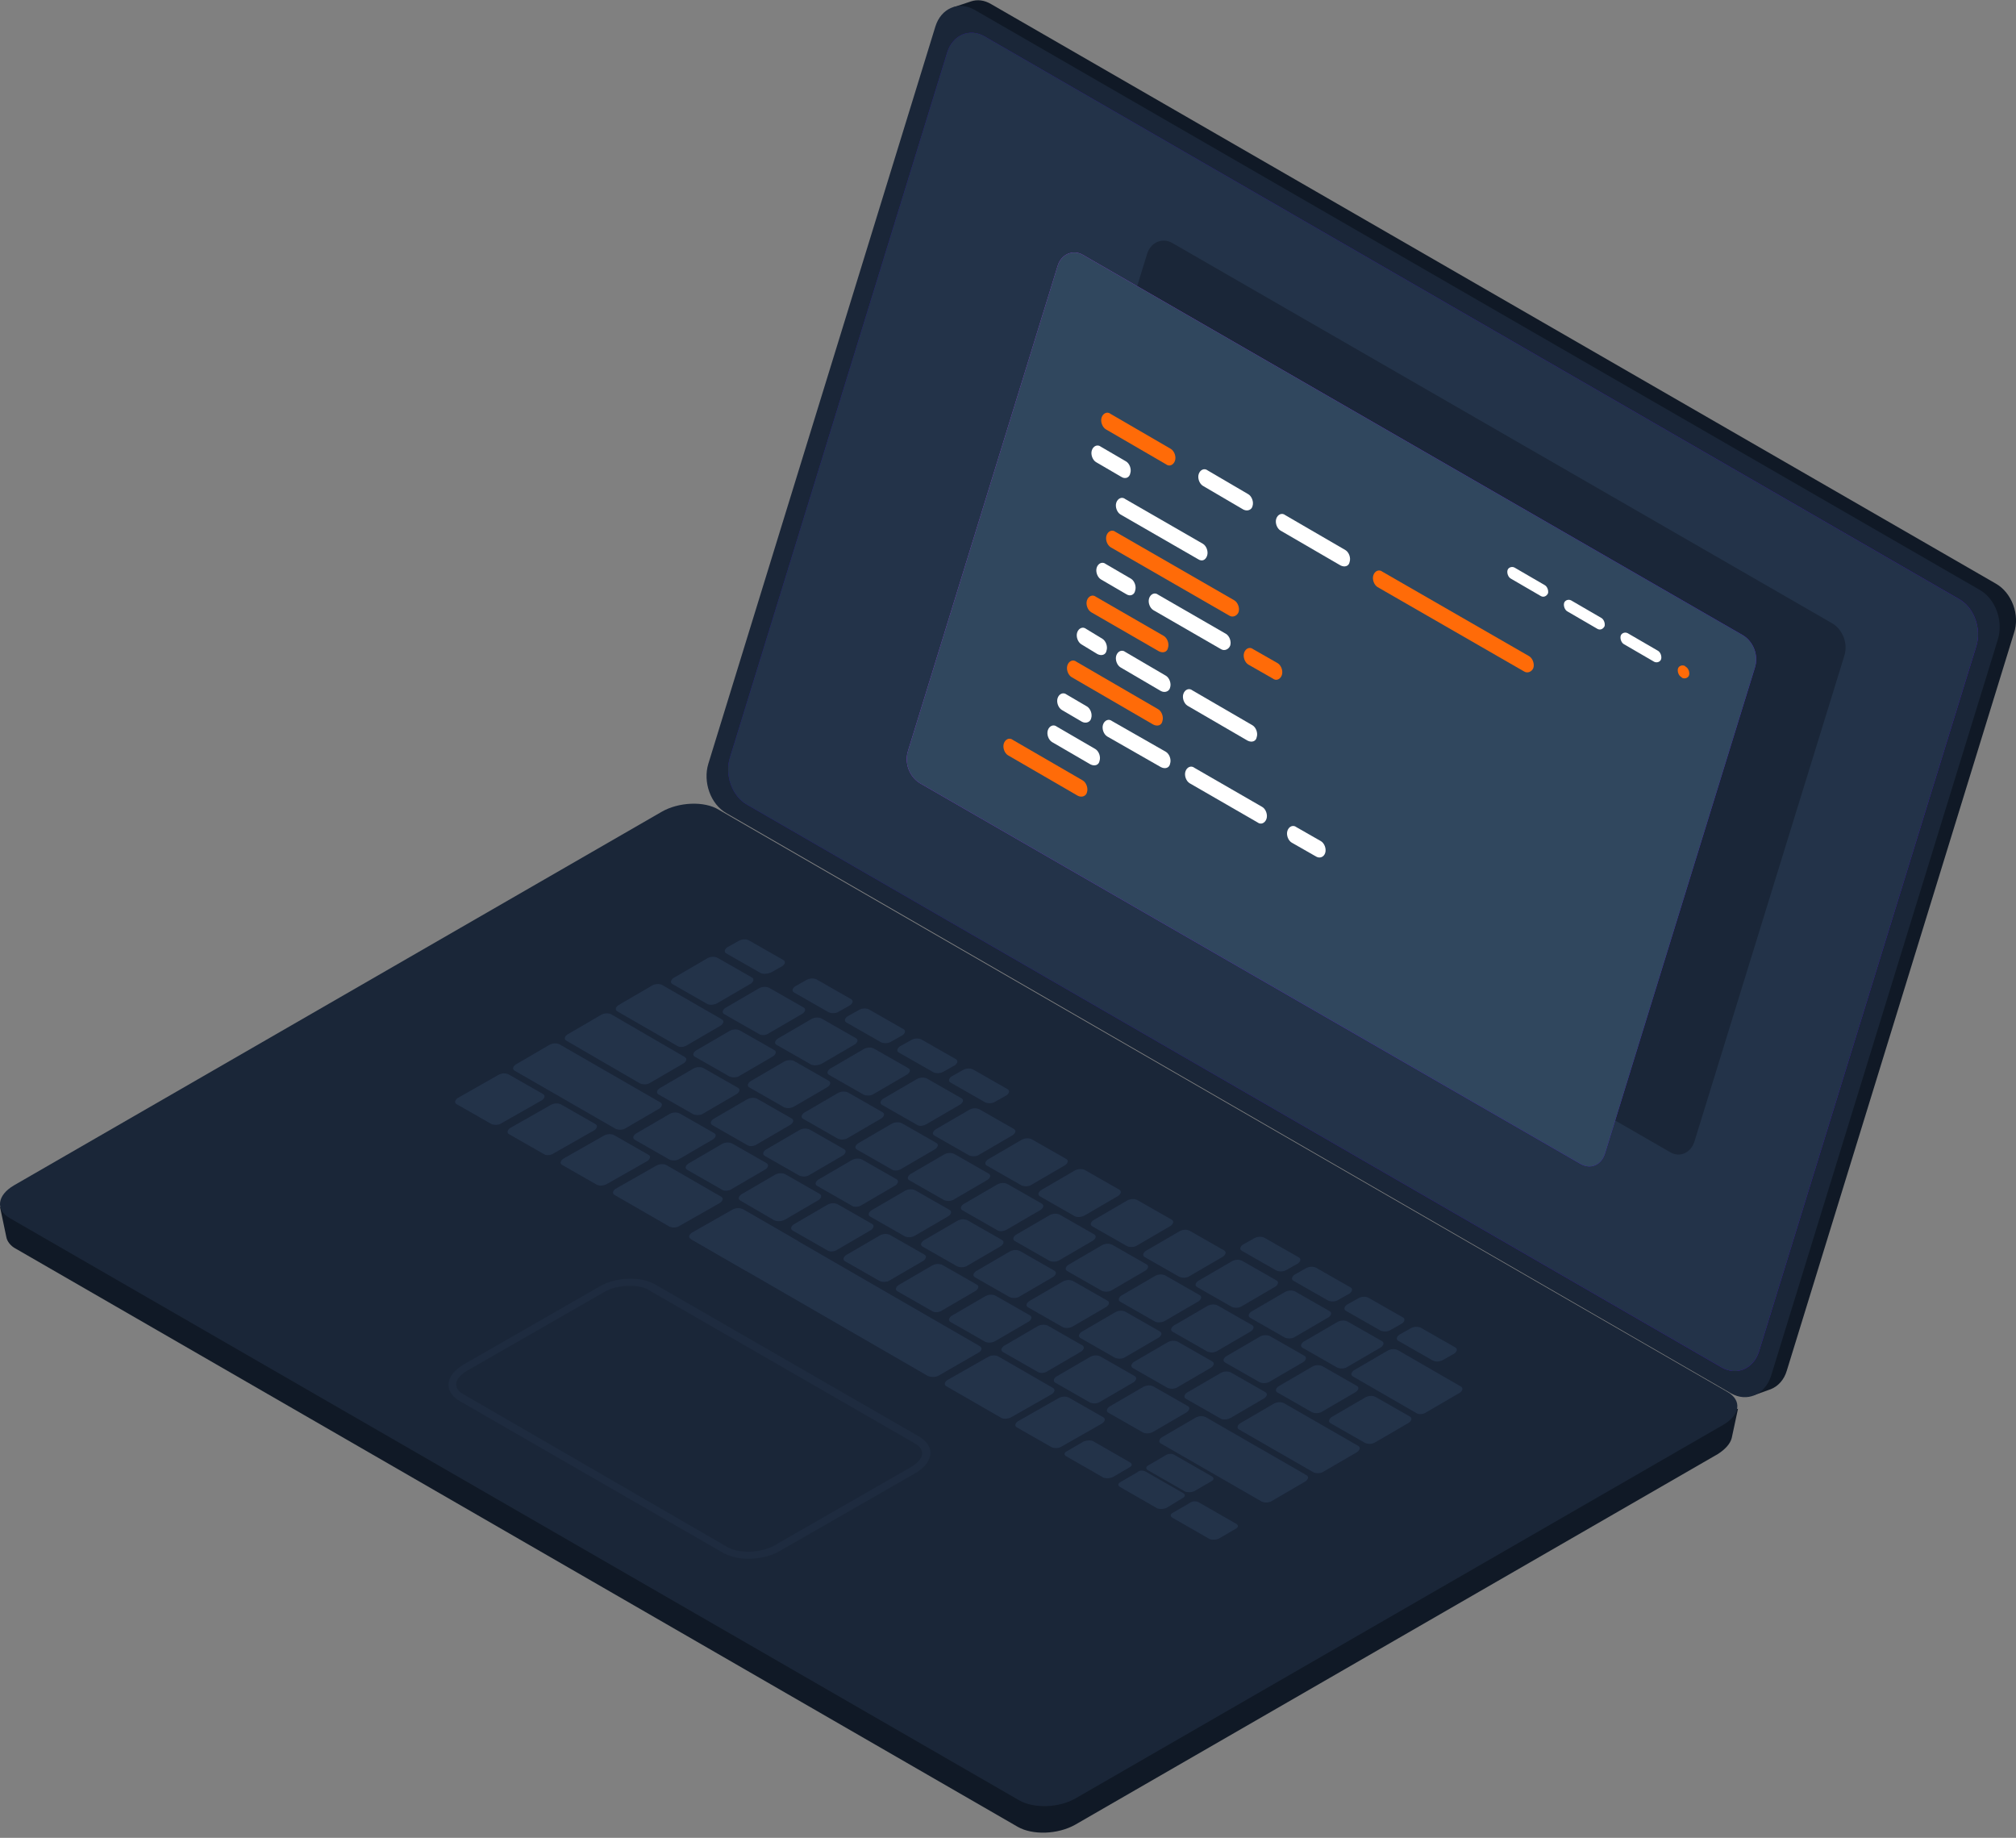 <svg width="373" height="340" viewBox="0 0 373 340" fill="none" xmlns="http://www.w3.org/2000/svg">
<rect x="0" y="0" width="373" height="340" fill="#808080" stroke="none"/>
<path d="M369.257 107.963L183.404 0.775C182.111 -6.65709e-06 180.819 -0.129 179.656 0.258L176.166 1.421L177.329 1.679C176.812 2.195 176.424 2.97 176.166 3.745L134.161 140.12C133.128 143.478 134.678 147.61 137.522 149.289L323.505 256.607C323.893 256.865 324.41 256.994 324.926 257.123L324.41 258.157L327.641 256.994C328.933 256.478 330.096 255.315 330.613 253.507L372.618 117.133C373.781 113.775 372.23 109.642 369.257 107.963Z" fill="#101926"/>
<path d="M316.784 261.773L133.257 155.875C130.543 154.326 125.89 154.455 122.659 156.263L4.012 224.709L0.006 223.288L1.169 228.841C1.298 229.616 1.944 230.52 2.978 231.037L188.315 337.967C191.029 339.517 195.682 339.387 198.913 337.579L317.818 269.005C319.24 268.101 320.145 267.067 320.403 266.034L321.566 260.61L316.784 261.773Z" fill="#101926"/>
<path d="M188.574 333.059L1.815 225.354C-0.899 223.805 -0.511 221.093 2.591 219.285L122.4 150.193C125.502 148.385 130.284 148.127 132.998 149.806L319.628 257.511C322.342 259.061 321.954 261.773 318.852 263.581L199.042 332.672C195.94 334.48 191.288 334.609 188.574 333.059Z" fill="#1A2638"/>
<g opacity="0.4">
<path opacity="0.4" d="M90.865 207.92L84.532 204.304C84.015 204.046 84.144 203.529 84.661 203.142L92.157 198.88C92.803 198.493 93.579 198.493 94.096 198.751L100.429 202.367C100.946 202.625 100.817 203.142 100.3 203.529L92.803 207.791C92.286 208.178 91.382 208.178 90.865 207.92Z" fill="#06033E"/>
<path opacity="0.4" d="M100.558 213.473L94.225 209.857C93.708 209.599 93.837 209.082 94.354 208.695L101.851 204.433C102.497 204.046 103.272 204.046 103.789 204.304L110.122 207.92C110.639 208.178 110.51 208.695 109.993 209.082L102.497 213.344C101.98 213.731 101.075 213.861 100.558 213.473Z" fill="#06033E"/>
<path opacity="0.4" d="M110.381 219.155L104.048 215.539C103.531 215.281 103.66 214.765 104.177 214.377L111.673 210.115C112.319 209.728 113.095 209.728 113.612 209.986L119.945 213.602C120.462 213.861 120.332 214.377 119.815 214.765L112.319 219.026C111.673 219.414 110.898 219.414 110.381 219.155Z" fill="#06033E"/>
<path opacity="0.4" d="M123.822 214.506L117.489 210.89C116.972 210.632 117.102 210.115 117.619 209.728L123.822 206.112C124.468 205.725 125.244 205.725 125.761 205.983L132.094 209.599C132.611 209.857 132.482 210.374 131.965 210.761L125.761 214.377C125.244 214.765 124.339 214.765 123.822 214.506Z" fill="#06033E"/>
<path opacity="0.4" d="M133.515 220.059L127.182 216.443C126.665 216.185 126.795 215.669 127.312 215.281L133.515 211.665C134.162 211.278 134.937 211.278 135.454 211.536L141.787 215.152C142.304 215.41 142.175 215.927 141.658 216.314L135.454 219.93C134.937 220.318 134.032 220.447 133.515 220.059Z" fill="#06033E"/>
<path opacity="0.4" d="M143.209 225.742L137.005 222.126C136.488 221.867 136.617 221.351 137.134 220.963L143.338 217.347C143.984 216.96 144.76 216.96 145.277 217.218L151.61 220.834C152.127 221.093 151.997 221.609 151.48 221.997L145.277 225.613C144.63 226 143.726 226 143.209 225.742Z" fill="#06033E"/>
<path opacity="0.4" d="M153.031 231.295L146.698 227.679C146.181 227.421 146.311 226.904 146.827 226.517L153.031 222.901C153.677 222.513 154.453 222.513 154.97 222.771L161.303 226.387C161.82 226.646 161.691 227.162 161.174 227.55L154.97 231.166C154.453 231.553 153.548 231.682 153.031 231.295Z" fill="#06033E"/>
<path opacity="0.4" d="M162.725 236.977L156.392 233.361C155.875 233.103 156.004 232.586 156.521 232.199L162.725 228.583C163.371 228.195 164.146 228.195 164.663 228.454L170.996 232.07C171.513 232.328 171.384 232.845 170.867 233.232L164.663 236.848C164.146 237.235 163.242 237.235 162.725 236.977Z" fill="#06033E"/>
<path opacity="0.4" d="M172.418 242.53L166.085 238.914C165.568 238.656 165.697 238.139 166.214 237.752L172.418 234.136C173.064 233.749 173.84 233.749 174.357 234.007L180.69 237.623C181.207 237.881 181.077 238.398 180.56 238.785L174.357 242.401C173.84 242.789 172.935 242.918 172.418 242.53Z" fill="#06033E"/>
<path opacity="0.4" d="M182.241 248.213L175.908 244.597C175.391 244.338 175.52 243.822 176.037 243.434L182.241 239.818C182.887 239.431 183.662 239.431 184.179 239.689L190.512 243.305C191.029 243.563 190.9 244.08 190.383 244.467L184.179 248.083C183.533 248.471 182.758 248.471 182.241 248.213Z" fill="#06033E"/>
<path opacity="0.4" d="M191.934 253.766L185.601 250.15C185.084 249.891 185.213 249.375 185.73 248.987L191.934 245.371C192.58 244.984 193.356 244.984 193.873 245.242L200.206 248.858C200.723 249.117 200.593 249.633 200.076 250.021L193.873 253.637C193.356 254.024 192.451 254.153 191.934 253.766Z" fill="#06033E"/>
<path opacity="0.4" d="M201.627 259.448L195.294 255.832C194.777 255.574 194.907 255.057 195.424 254.67L201.627 251.054C202.274 250.666 203.049 250.666 203.566 250.925L209.899 254.541C210.416 254.799 210.287 255.315 209.77 255.703L203.566 259.319C203.049 259.706 202.144 259.706 201.627 259.448Z" fill="#06033E"/>
<path opacity="0.4" d="M211.45 265.001L205.117 261.385C204.6 261.127 204.729 260.61 205.246 260.223L211.45 256.607C212.096 256.219 212.872 256.219 213.389 256.478L219.722 260.094C220.239 260.352 220.109 260.869 219.592 261.256L213.389 264.872C212.742 265.259 211.967 265.259 211.45 265.001Z" fill="#06033E"/>
<path opacity="0.4" d="M138.168 211.794L131.835 208.178C131.318 207.92 131.447 207.403 131.964 207.016L138.168 203.4C138.814 203.013 139.59 203.013 140.107 203.271L146.44 206.887C146.957 207.145 146.828 207.662 146.311 208.049L140.107 211.665C139.59 212.053 138.685 212.182 138.168 211.794Z" fill="#06033E"/>
<path opacity="0.4" d="M128.216 206.112L121.883 202.496C121.366 202.238 121.496 201.721 122.013 201.334L128.216 197.718C128.863 197.33 129.638 197.33 130.155 197.589L136.488 201.205C137.005 201.463 136.876 201.979 136.359 202.367L130.155 205.983C129.638 206.37 128.733 206.37 128.216 206.112Z" fill="#06033E"/>
<path opacity="0.4" d="M118.394 200.43L104.823 192.552C104.306 192.294 104.436 191.777 104.952 191.39L111.156 187.774C111.802 187.386 112.578 187.386 113.095 187.645L126.666 195.522C127.183 195.781 127.053 196.297 126.536 196.685L120.333 200.301C119.816 200.688 118.911 200.688 118.394 200.43Z" fill="#06033E"/>
<path opacity="0.4" d="M125.244 193.456L114.258 187.128C113.741 186.87 113.87 186.353 114.387 185.966L120.591 182.35C121.237 181.962 122.012 181.962 122.529 182.221L133.515 188.549C134.032 188.807 133.903 189.323 133.386 189.711L127.182 193.327C126.665 193.714 125.761 193.843 125.244 193.456Z" fill="#06033E"/>
<path opacity="0.4" d="M147.862 217.477L141.529 213.861C141.012 213.602 141.141 213.086 141.658 212.698L147.862 209.082C148.508 208.695 149.283 208.695 149.8 208.953L156.133 212.569C156.65 212.827 156.521 213.344 156.004 213.731L149.8 217.347C149.283 217.735 148.379 217.735 147.862 217.477Z" fill="#06033E"/>
<path opacity="0.4" d="M157.555 223.03L151.222 219.414C150.705 219.155 150.834 218.639 151.351 218.251L157.555 214.635C158.201 214.248 158.977 214.248 159.494 214.506L165.827 218.122C166.344 218.381 166.214 218.897 165.697 219.285L159.494 222.901C158.977 223.288 158.072 223.417 157.555 223.03Z" fill="#06033E"/>
<path opacity="0.4" d="M167.377 228.712L161.044 225.096C160.527 224.838 160.657 224.321 161.174 223.934L167.377 220.318C168.024 219.93 168.799 219.93 169.316 220.189L175.649 223.805C176.166 224.063 176.037 224.579 175.52 224.967L169.316 228.583C168.67 228.97 167.894 228.97 167.377 228.712Z" fill="#06033E"/>
<path opacity="0.4" d="M177.071 234.265L170.738 230.649C170.221 230.391 170.35 229.874 170.867 229.487L177.071 225.871C177.717 225.483 178.492 225.483 179.009 225.742L185.342 229.358C185.859 229.616 185.73 230.133 185.213 230.52L179.009 234.136C178.492 234.523 177.588 234.523 177.071 234.265Z" fill="#06033E"/>
<path opacity="0.4" d="M186.764 239.947L180.431 236.331C179.914 236.073 180.043 235.557 180.56 235.169L186.764 231.553C187.41 231.166 188.186 231.166 188.703 231.424L195.036 235.04C195.553 235.298 195.424 235.815 194.907 236.202L188.703 239.818C188.186 240.206 187.281 240.206 186.764 239.947Z" fill="#06033E"/>
<path opacity="0.4" d="M196.587 245.501L190.254 241.885C189.737 241.626 189.866 241.11 190.383 240.722L196.587 237.106C197.233 236.719 198.009 236.719 198.526 236.977L204.859 240.593C205.376 240.851 205.246 241.368 204.729 241.755L198.526 245.371C197.879 245.759 197.104 245.759 196.587 245.501Z" fill="#06033E"/>
<path opacity="0.4" d="M206.28 251.183L199.947 247.567C199.43 247.309 199.56 246.792 200.077 246.405L206.28 242.789C206.926 242.401 207.702 242.401 208.219 242.659L214.552 246.275C215.069 246.534 214.94 247.05 214.423 247.438L208.219 251.054C207.702 251.441 206.797 251.441 206.28 251.183Z" fill="#06033E"/>
<path opacity="0.4" d="M215.974 256.736L209.641 253.12C209.124 252.862 209.253 252.345 209.77 251.958L215.974 248.342C216.62 247.954 217.395 247.954 217.912 248.213L224.245 251.829C224.762 252.087 224.633 252.603 224.116 252.991L217.912 256.607C217.395 256.994 216.491 256.994 215.974 256.736Z" fill="#06033E"/>
<path opacity="0.4" d="M225.796 262.418L219.463 258.802C218.946 258.544 219.075 258.027 219.592 257.64L225.796 254.024C226.442 253.637 227.218 253.637 227.735 253.895L234.068 257.511C234.585 257.769 234.456 258.286 233.939 258.673L227.735 262.289C227.089 262.677 226.184 262.677 225.796 262.418Z" fill="#06033E"/>
<path opacity="0.4" d="M242.986 272.362L229.286 264.485C228.769 264.226 228.898 263.71 229.415 263.322L235.619 259.706C236.265 259.319 237.04 259.319 237.557 259.577L251.257 267.455C251.774 267.713 251.645 268.23 251.128 268.617L244.924 272.233C244.407 272.621 243.503 272.621 242.986 272.362Z" fill="#06033E"/>
<path opacity="0.4" d="M261.985 261.385L250.353 254.67C249.836 254.411 249.965 253.895 250.482 253.507L256.686 249.891C257.332 249.504 258.107 249.504 258.624 249.762L270.256 256.478C270.773 256.736 270.644 257.253 270.127 257.64L263.923 261.256C263.406 261.643 262.502 261.773 261.985 261.385Z" fill="#06033E"/>
<path opacity="0.4" d="M164.922 216.314L158.589 212.698C158.072 212.44 158.201 211.923 158.718 211.536L164.922 207.92C165.568 207.533 166.344 207.533 166.861 207.791L173.194 211.407C173.71 211.665 173.581 212.182 173.064 212.569L166.861 216.185C166.344 216.573 165.439 216.702 164.922 216.314Z" fill="#06033E"/>
<path opacity="0.4" d="M154.97 210.632L148.637 207.016C148.12 206.758 148.249 206.241 148.766 205.854L154.97 202.238C155.616 201.85 156.392 201.85 156.909 202.109L163.242 205.725C163.759 205.983 163.63 206.499 163.113 206.887L156.909 210.503C156.392 210.89 155.487 210.89 154.97 210.632Z" fill="#06033E"/>
<path opacity="0.4" d="M145.018 204.821L138.685 201.205C138.168 200.946 138.297 200.43 138.814 200.042L145.018 196.426C145.664 196.039 146.44 196.039 146.957 196.297L153.29 199.913C153.807 200.171 153.677 200.688 153.16 201.075L146.957 204.691C146.311 205.079 145.535 205.079 145.018 204.821Z" fill="#06033E"/>
<path opacity="0.4" d="M134.937 199.138L128.604 195.522C128.087 195.264 128.216 194.747 128.733 194.36L134.937 190.744C135.583 190.357 136.359 190.357 136.876 190.615L143.209 194.231C143.726 194.489 143.596 195.006 143.079 195.393L136.876 199.009C136.359 199.397 135.454 199.397 134.937 199.138Z" fill="#06033E"/>
<path opacity="0.4" d="M174.615 221.997L168.282 218.381C167.765 218.122 167.895 217.606 168.411 217.218L174.615 213.602C175.261 213.215 176.037 213.215 176.554 213.473L182.887 217.089C183.404 217.347 183.275 217.864 182.758 218.251L176.554 221.867C176.037 222.255 175.132 222.255 174.615 221.997Z" fill="#06033E"/>
<path opacity="0.4" d="M184.438 227.55L178.105 223.934C177.588 223.675 177.717 223.159 178.234 222.771L184.438 219.155C185.084 218.768 185.86 218.768 186.377 219.026L192.71 222.642C193.227 222.901 193.097 223.417 192.58 223.805L186.377 227.421C185.73 227.808 184.955 227.937 184.438 227.55Z" fill="#06033E"/>
<path opacity="0.4" d="M194.131 233.232L187.798 229.616C187.281 229.358 187.411 228.841 187.928 228.454L194.131 224.838C194.778 224.45 195.553 224.45 196.07 224.709L202.403 228.325C202.92 228.583 202.791 229.099 202.274 229.487L196.07 233.103C195.553 233.49 194.648 233.49 194.131 233.232Z" fill="#06033E"/>
<path opacity="0.4" d="M203.825 238.785L197.492 235.169C196.975 234.911 197.104 234.394 197.621 234.007L203.825 230.391C204.471 230.003 205.246 230.003 205.763 230.262L212.096 233.878C212.613 234.136 212.484 234.653 211.967 235.04L205.763 238.656C205.246 239.043 204.342 239.043 203.825 238.785Z" fill="#06033E"/>
<path opacity="0.4" d="M213.647 244.467L207.314 240.851C206.797 240.593 206.926 240.077 207.443 239.689L213.647 236.073C214.293 235.686 215.069 235.686 215.586 235.944L221.919 239.56C222.436 239.818 222.306 240.335 221.789 240.722L215.586 244.338C214.939 244.726 214.035 244.726 213.647 244.467Z" fill="#06033E"/>
<path opacity="0.4" d="M223.34 250.021L217.007 246.405C216.49 246.146 216.62 245.63 217.137 245.242L223.34 241.626C223.987 241.239 224.762 241.239 225.279 241.497L231.612 245.113C232.129 245.371 232 245.888 231.483 246.275L225.279 249.891C224.762 250.279 223.857 250.279 223.34 250.021Z" fill="#06033E"/>
<path opacity="0.4" d="M233.034 255.703L226.701 252.087C226.184 251.829 226.313 251.312 226.83 250.925L233.034 247.309C233.68 246.921 234.455 246.921 234.972 247.179L241.305 250.795C241.822 251.054 241.693 251.57 241.176 251.958L234.972 255.574C234.455 255.961 233.551 255.961 233.034 255.703Z" fill="#06033E"/>
<path opacity="0.4" d="M242.727 261.256L236.394 257.64C235.877 257.382 236.006 256.865 236.523 256.478L242.727 252.862C243.373 252.474 244.149 252.474 244.666 252.733L250.999 256.349C251.516 256.607 251.386 257.123 250.869 257.511L244.666 261.127C244.149 261.514 243.244 261.514 242.727 261.256Z" fill="#06033E"/>
<path opacity="0.4" d="M252.55 266.938L246.217 263.322C245.7 263.064 245.829 262.547 246.346 262.16L252.55 258.544C253.196 258.157 253.971 258.157 254.488 258.415L260.821 262.031C261.338 262.289 261.209 262.806 260.692 263.193L254.488 266.809C253.842 267.197 253.067 267.197 252.55 266.938Z" fill="#06033E"/>
<path opacity="0.4" d="M159.752 202.496L153.419 198.88C152.902 198.622 153.031 198.105 153.548 197.718L159.752 194.102C160.398 193.714 161.174 193.714 161.691 193.973L168.024 197.589C168.541 197.847 168.411 198.363 167.894 198.751L161.691 202.367C161.174 202.754 160.269 202.754 159.752 202.496Z" fill="#06033E"/>
<path opacity="0.4" d="M150.059 196.943L143.726 193.327C143.209 193.069 143.338 192.552 143.855 192.165L150.059 188.549C150.705 188.161 151.48 188.161 151.997 188.419L158.33 192.035C158.847 192.294 158.718 192.81 158.201 193.198L151.997 196.814C151.48 197.072 150.576 197.201 150.059 196.943Z" fill="#06033E"/>
<path opacity="0.4" d="M140.365 191.261L134.032 187.645C133.515 187.386 133.645 186.87 134.161 186.482L140.365 182.866C141.011 182.479 141.787 182.479 142.304 182.737L148.637 186.353C149.154 186.611 149.025 187.128 148.508 187.515L142.304 191.131C141.787 191.519 140.882 191.648 140.365 191.261Z" fill="#06033E"/>
<path opacity="0.4" d="M130.801 185.707L124.468 182.091C123.951 181.833 124.081 181.317 124.598 180.929L130.801 177.313C131.447 176.926 132.223 176.926 132.74 177.184L139.073 180.8C139.59 181.058 139.461 181.575 138.944 181.962L132.74 185.578C132.094 185.966 131.189 185.966 130.801 185.707Z" fill="#06033E"/>
<path opacity="0.4" d="M140.753 180.025L134.42 176.409C133.903 176.151 134.032 175.634 134.549 175.247L136.617 174.085C137.264 173.697 138.039 173.697 138.556 173.955L144.889 177.571C145.406 177.83 145.277 178.346 144.76 178.734L142.692 179.896C142.046 180.154 141.27 180.283 140.753 180.025Z" fill="#06033E"/>
<path opacity="0.4" d="M153.29 187.257L146.957 183.641C146.44 183.383 146.569 182.866 147.086 182.479L149.154 181.317C149.8 180.929 150.576 180.929 151.093 181.187L157.426 184.803C157.943 185.062 157.814 185.578 157.297 185.966L155.229 187.128C154.712 187.515 153.807 187.515 153.29 187.257Z" fill="#06033E"/>
<path opacity="0.4" d="M162.983 192.81L156.65 189.194C156.133 188.936 156.263 188.419 156.78 188.032L158.848 186.87C159.494 186.482 160.269 186.482 160.786 186.741L167.119 190.357C167.636 190.615 167.507 191.131 166.99 191.519L164.922 192.681C164.405 193.069 163.5 193.069 162.983 192.81Z" fill="#06033E"/>
<path opacity="0.4" d="M172.677 198.363L166.344 194.747C165.827 194.489 165.956 193.973 166.473 193.585L168.541 192.423C169.187 192.035 169.962 192.035 170.479 192.294L176.812 195.91C177.329 196.168 177.2 196.685 176.683 197.072L174.615 198.234C173.969 198.622 173.193 198.622 172.677 198.363Z" fill="#06033E"/>
<path opacity="0.4" d="M182.241 203.917L175.908 200.301C175.391 200.042 175.52 199.526 176.037 199.138L178.105 197.976C178.751 197.589 179.527 197.589 180.044 197.847L186.377 201.463C186.894 201.721 186.764 202.238 186.247 202.625L184.179 203.787C183.662 204.175 182.758 204.175 182.241 203.917Z" fill="#06033E"/>
<path opacity="0.4" d="M236.136 235.04L229.803 231.424C229.286 231.166 229.415 230.649 229.932 230.262L232 229.099C232.646 228.712 233.422 228.712 233.939 228.97L240.272 232.586C240.789 232.845 240.659 233.361 240.142 233.749L238.074 234.911C237.557 235.298 236.653 235.298 236.136 235.04Z" fill="#06033E"/>
<path opacity="0.4" d="M245.7 240.593L239.367 236.977C238.85 236.719 238.979 236.202 239.496 235.815L241.564 234.653C242.21 234.265 242.986 234.265 243.503 234.523L249.836 238.139C250.353 238.398 250.223 238.914 249.706 239.302L247.638 240.464C247.121 240.851 246.217 240.851 245.7 240.593Z" fill="#06033E"/>
<path opacity="0.4" d="M255.393 246.146L249.06 242.53C248.543 242.272 248.672 241.755 249.189 241.368L251.257 240.206C251.903 239.818 252.679 239.818 253.196 240.077L259.529 243.693C260.046 243.951 259.917 244.467 259.4 244.855L257.332 246.017C256.815 246.405 255.91 246.405 255.393 246.146Z" fill="#06033E"/>
<path opacity="0.4" d="M265.086 251.699L258.753 248.083C258.236 247.825 258.366 247.309 258.883 246.921L260.951 245.759C261.597 245.371 262.372 245.371 262.889 245.63L269.222 249.246C269.739 249.504 269.61 250.021 269.093 250.408L267.025 251.57C266.379 251.958 265.603 251.958 265.086 251.699Z" fill="#06033E"/>
<path opacity="0.4" d="M169.575 208.049L163.242 204.433C162.725 204.175 162.854 203.658 163.371 203.271L169.575 199.655C170.221 199.267 170.996 199.267 171.513 199.526L177.846 203.142C178.363 203.4 178.234 203.917 177.717 204.304L171.513 207.92C170.867 208.307 170.092 208.437 169.575 208.049Z" fill="#06033E"/>
<path opacity="0.4" d="M179.268 213.731L172.935 210.115C172.418 209.857 172.547 209.341 173.064 208.953L179.268 205.337C179.914 204.95 180.69 204.95 181.207 205.208L187.54 208.824C188.057 209.082 187.927 209.599 187.41 209.986L181.207 213.602C180.69 213.99 179.785 213.99 179.268 213.731Z" fill="#06033E"/>
<path opacity="0.4" d="M188.961 219.285L182.628 215.669C182.111 215.41 182.241 214.894 182.758 214.506L188.961 210.89C189.608 210.503 190.383 210.503 190.9 210.761L197.233 214.377C197.75 214.635 197.621 215.152 197.104 215.539L190.9 219.155C190.383 219.543 189.478 219.543 188.961 219.285Z" fill="#06033E"/>
<path opacity="0.4" d="M198.784 224.967L192.451 221.351C191.934 221.093 192.063 220.576 192.58 220.189L198.784 216.573C199.43 216.185 200.206 216.185 200.723 216.443L207.056 220.059C207.573 220.318 207.443 220.834 206.926 221.222L200.723 224.838C200.076 225.225 199.172 225.225 198.784 224.967Z" fill="#06033E"/>
<path opacity="0.4" d="M208.477 230.52L202.144 226.904C201.627 226.646 201.757 226.129 202.274 225.742L208.477 222.126C209.124 221.738 209.899 221.738 210.416 221.997L216.749 225.613C217.266 225.871 217.137 226.387 216.62 226.775L210.416 230.391C209.899 230.778 208.994 230.778 208.477 230.52Z" fill="#06033E"/>
<path opacity="0.4" d="M218.171 236.202L211.838 232.586C211.321 232.328 211.45 231.811 211.967 231.424L218.171 227.808C218.817 227.421 219.592 227.421 220.109 227.679L226.442 231.295C226.959 231.553 226.83 232.07 226.313 232.457L220.109 236.073C219.592 236.461 218.688 236.461 218.171 236.202Z" fill="#06033E"/>
<path opacity="0.4" d="M227.864 241.755L221.531 238.139C221.014 237.881 221.143 237.365 221.66 236.977L227.864 233.361C228.51 232.974 229.286 232.974 229.803 233.232L236.136 236.848C236.653 237.106 236.523 237.623 236.006 238.01L229.803 241.626C229.286 242.014 228.381 242.014 227.864 241.755Z" fill="#06033E"/>
<path opacity="0.4" d="M237.687 247.438L231.354 243.822C230.837 243.563 230.966 243.047 231.483 242.659L237.687 239.043C238.333 238.656 239.108 238.656 239.625 238.914L245.958 242.53C246.475 242.789 246.346 243.305 245.829 243.693L239.625 247.309C239.108 247.696 238.203 247.696 237.687 247.438Z" fill="#06033E"/>
<path opacity="0.4" d="M247.38 252.991L241.047 249.375C240.53 249.117 240.659 248.6 241.176 248.213L247.38 244.597C248.026 244.209 248.802 244.209 249.319 244.467L255.652 248.083C256.169 248.342 256.039 248.858 255.522 249.246L249.319 252.862C248.802 253.249 247.897 253.249 247.38 252.991Z" fill="#06033E"/>
<path opacity="0.4" d="M113.87 208.824L95.259 198.105C94.742 197.847 94.871 197.33 95.388 196.943L101.592 193.327C102.238 192.939 103.014 192.939 103.531 193.198L122.142 203.917C122.659 204.175 122.53 204.691 122.013 205.079L115.809 208.695C115.292 209.082 114.387 209.082 113.87 208.824Z" fill="#06033E"/>
<path opacity="0.4" d="M233.422 277.786L214.81 267.067C214.293 266.809 214.423 266.293 214.94 265.905L221.143 262.289C221.79 261.902 222.565 261.902 223.082 262.16L241.693 272.879C242.21 273.137 242.081 273.654 241.564 274.041L235.36 277.657C234.843 278.045 233.939 278.045 233.422 277.786Z" fill="#06033E"/>
<path opacity="0.4" d="M194.519 267.713L188.186 264.097C187.669 263.839 187.798 263.322 188.315 262.935L195.811 258.673C196.458 258.286 197.233 258.286 197.75 258.544L204.083 262.16C204.6 262.418 204.471 262.935 203.954 263.322L196.458 267.584C195.941 267.971 195.036 267.971 194.519 267.713Z" fill="#06033E"/>
<path opacity="0.4" d="M123.822 226.904L113.741 221.093C113.224 220.834 113.353 220.318 113.87 219.93L121.366 215.669C122.013 215.281 122.788 215.281 123.305 215.539L133.386 221.351C133.903 221.609 133.774 222.126 133.257 222.513L125.761 226.775C125.244 227.162 124.339 227.162 123.822 226.904Z" fill="#06033E"/>
<path opacity="0.4" d="M185.213 262.289L175.132 256.478C174.615 256.219 174.745 255.703 175.262 255.315L182.758 251.054C183.404 250.666 184.179 250.666 184.696 250.925L194.778 256.736C195.294 256.994 195.165 257.511 194.648 257.898L187.152 262.16C186.506 262.547 185.601 262.547 185.213 262.289Z" fill="#06033E"/>
<path opacity="0.4" d="M137.91 235.04L127.829 229.229C127.312 228.97 127.441 228.454 127.958 228.066L135.454 223.805C136.1 223.417 136.876 223.417 137.393 223.675L147.474 229.487C147.991 229.745 147.862 230.262 147.345 230.649L139.848 234.911C139.331 235.298 138.427 235.298 137.91 235.04Z" fill="#06033E"/>
<path opacity="0.4" d="M137.393 223.675L181.207 248.987C181.724 249.246 181.724 249.762 181.207 250.15L173.581 254.541C173.064 254.799 172.16 254.799 171.643 254.541L127.829 229.229L137.393 223.675Z" fill="#06033E"/>
<path opacity="0.4" d="M221.789 277.915L228.769 281.919C229.156 282.177 229.156 282.565 228.639 282.823L225.538 284.631C225.021 284.889 224.374 284.889 223.857 284.76L216.878 280.757C216.49 280.498 216.49 280.111 217.007 279.853L220.109 278.045C220.626 277.657 221.273 277.657 221.789 277.915Z" fill="#06033E"/>
<path opacity="0.4" d="M211.967 272.233L218.946 276.237C219.334 276.495 219.334 276.882 218.817 277.141L215.844 278.949C215.327 279.207 214.681 279.207 214.164 279.078L207.185 275.074C206.797 274.816 206.797 274.429 207.314 274.17L210.416 272.362C210.804 271.975 211.45 271.975 211.967 272.233Z" fill="#06033E"/>
<path opacity="0.4" d="M202.144 266.551L209.123 270.554C209.511 270.813 209.511 271.2 208.994 271.458L205.892 273.266C205.375 273.525 204.729 273.525 204.212 273.395L197.233 269.392C196.845 269.134 196.845 268.746 197.362 268.488L200.464 266.68C201.11 266.422 201.756 266.422 202.144 266.551Z" fill="#06033E"/>
<path opacity="0.4" d="M217.266 269.134L224.245 273.137C224.633 273.395 224.633 273.783 224.116 274.041L221.014 275.849C220.497 276.107 219.851 276.107 219.334 275.978L212.355 271.975C211.967 271.717 211.967 271.329 212.484 271.071L215.586 269.263C216.103 268.875 216.878 268.875 217.266 269.134Z" fill="#06033E"/>
</g>
<path d="M90.865 207.92L84.532 204.304C84.015 204.046 84.144 203.529 84.661 203.142L92.157 198.88C92.803 198.493 93.579 198.493 94.096 198.751L100.429 202.367C100.946 202.625 100.817 203.142 100.3 203.529L92.803 207.791C92.286 208.178 91.382 208.178 90.865 207.92Z" fill="#233349"/>
<path d="M100.558 213.473L94.225 209.857C93.708 209.599 93.837 209.082 94.354 208.695L101.851 204.433C102.497 204.046 103.272 204.046 103.789 204.304L110.122 207.92C110.639 208.178 110.51 208.695 109.993 209.082L102.497 213.344C101.98 213.731 101.075 213.861 100.558 213.473Z" fill="#233349"/>
<path d="M110.381 219.155L104.048 215.539C103.531 215.281 103.66 214.765 104.177 214.377L111.673 210.115C112.319 209.728 113.095 209.728 113.612 209.986L119.945 213.602C120.462 213.861 120.332 214.377 119.815 214.765L112.319 219.026C111.673 219.414 110.898 219.414 110.381 219.155Z" fill="#233349"/>
<path d="M123.822 214.506L117.489 210.89C116.972 210.632 117.102 210.115 117.619 209.728L123.822 206.112C124.468 205.725 125.244 205.725 125.761 205.983L132.094 209.599C132.611 209.857 132.482 210.374 131.965 210.761L125.761 214.377C125.244 214.765 124.339 214.765 123.822 214.506Z" fill="#233349"/>
<path d="M133.515 220.059L127.182 216.443C126.665 216.185 126.795 215.669 127.312 215.281L133.515 211.665C134.162 211.278 134.937 211.278 135.454 211.536L141.787 215.152C142.304 215.41 142.175 215.927 141.658 216.314L135.454 219.93C134.937 220.318 134.032 220.447 133.515 220.059Z" fill="#233349"/>
<path d="M143.209 225.742L137.005 222.126C136.488 221.867 136.617 221.351 137.134 220.963L143.338 217.347C143.984 216.96 144.76 216.96 145.277 217.218L151.61 220.834C152.127 221.093 151.997 221.609 151.48 221.997L145.277 225.613C144.63 226 143.726 226 143.209 225.742Z" fill="#233349"/>
<path d="M153.031 231.295L146.698 227.679C146.181 227.421 146.311 226.904 146.827 226.517L153.031 222.901C153.677 222.513 154.453 222.513 154.97 222.771L161.303 226.387C161.82 226.646 161.691 227.162 161.174 227.55L154.97 231.166C154.453 231.553 153.548 231.682 153.031 231.295Z" fill="#233349"/>
<path d="M162.725 236.977L156.392 233.361C155.875 233.103 156.004 232.586 156.521 232.199L162.725 228.583C163.371 228.195 164.146 228.195 164.663 228.454L170.996 232.07C171.513 232.328 171.384 232.845 170.867 233.232L164.663 236.848C164.146 237.235 163.242 237.235 162.725 236.977Z" fill="#233349"/>
<path d="M172.418 242.53L166.085 238.914C165.568 238.656 165.697 238.139 166.214 237.752L172.418 234.136C173.064 233.749 173.84 233.749 174.357 234.007L180.69 237.623C181.207 237.881 181.077 238.398 180.56 238.785L174.357 242.401C173.84 242.789 172.935 242.918 172.418 242.53Z" fill="#233349"/>
<path d="M182.241 248.213L175.908 244.597C175.391 244.338 175.52 243.822 176.037 243.434L182.241 239.818C182.887 239.431 183.662 239.431 184.179 239.689L190.512 243.305C191.029 243.563 190.9 244.08 190.383 244.467L184.179 248.083C183.533 248.471 182.758 248.471 182.241 248.213Z" fill="#233349"/>
<path d="M191.934 253.766L185.601 250.15C185.084 249.891 185.213 249.375 185.73 248.987L191.934 245.371C192.58 244.984 193.356 244.984 193.873 245.242L200.206 248.858C200.723 249.117 200.593 249.633 200.076 250.021L193.873 253.637C193.356 254.024 192.451 254.153 191.934 253.766Z" fill="#233349"/>
<path d="M201.627 259.448L195.294 255.832C194.777 255.574 194.907 255.057 195.424 254.67L201.627 251.054C202.274 250.666 203.049 250.666 203.566 250.925L209.899 254.541C210.416 254.799 210.287 255.315 209.77 255.703L203.566 259.319C203.049 259.706 202.144 259.706 201.627 259.448Z" fill="#233349"/>
<path d="M211.45 265.001L205.117 261.385C204.6 261.127 204.729 260.61 205.246 260.223L211.45 256.607C212.096 256.219 212.872 256.219 213.389 256.478L219.722 260.094C220.239 260.352 220.109 260.869 219.592 261.256L213.389 264.872C212.742 265.259 211.967 265.259 211.45 265.001Z" fill="#233349"/>
<path d="M138.168 211.794L131.835 208.178C131.318 207.92 131.447 207.403 131.964 207.016L138.168 203.4C138.814 203.013 139.59 203.013 140.107 203.271L146.44 206.887C146.957 207.145 146.828 207.662 146.311 208.049L140.107 211.665C139.59 212.053 138.685 212.182 138.168 211.794Z" fill="#233349"/>
<path d="M128.216 206.112L121.883 202.496C121.366 202.238 121.496 201.721 122.013 201.334L128.216 197.718C128.863 197.33 129.638 197.33 130.155 197.589L136.488 201.205C137.005 201.463 136.876 201.979 136.359 202.367L130.155 205.983C129.638 206.37 128.733 206.37 128.216 206.112Z" fill="#233349"/>
<path d="M118.394 200.43L104.823 192.552C104.306 192.294 104.436 191.777 104.952 191.39L111.156 187.774C111.802 187.386 112.578 187.386 113.095 187.645L126.666 195.522C127.183 195.781 127.053 196.297 126.536 196.685L120.333 200.301C119.816 200.688 118.911 200.688 118.394 200.43Z" fill="#233349"/>
<path d="M125.244 193.456L114.258 187.128C113.741 186.87 113.87 186.353 114.387 185.966L120.591 182.35C121.237 181.962 122.012 181.962 122.529 182.221L133.515 188.549C134.032 188.807 133.903 189.323 133.386 189.711L127.182 193.327C126.665 193.714 125.761 193.843 125.244 193.456Z" fill="#233349"/>
<path d="M147.862 217.477L141.529 213.861C141.012 213.602 141.141 213.086 141.658 212.698L147.862 209.082C148.508 208.695 149.283 208.695 149.8 208.953L156.133 212.569C156.65 212.827 156.521 213.344 156.004 213.731L149.8 217.347C149.283 217.735 148.379 217.735 147.862 217.477Z" fill="#233349"/>
<path d="M157.555 223.03L151.222 219.414C150.705 219.155 150.834 218.639 151.351 218.251L157.555 214.635C158.201 214.248 158.977 214.248 159.494 214.506L165.827 218.122C166.344 218.381 166.214 218.897 165.697 219.285L159.494 222.901C158.977 223.288 158.072 223.417 157.555 223.03Z" fill="#233349"/>
<path d="M167.377 228.712L161.044 225.096C160.527 224.838 160.657 224.321 161.174 223.934L167.377 220.318C168.024 219.93 168.799 219.93 169.316 220.189L175.649 223.805C176.166 224.063 176.037 224.579 175.52 224.967L169.316 228.583C168.67 228.97 167.894 228.97 167.377 228.712Z" fill="#233349"/>
<path d="M177.071 234.265L170.738 230.649C170.221 230.391 170.35 229.874 170.867 229.487L177.071 225.871C177.717 225.483 178.492 225.483 179.009 225.742L185.342 229.358C185.859 229.616 185.73 230.133 185.213 230.52L179.009 234.136C178.492 234.523 177.588 234.523 177.071 234.265Z" fill="#233349"/>
<path d="M186.764 239.947L180.431 236.331C179.914 236.073 180.043 235.557 180.56 235.169L186.764 231.553C187.41 231.166 188.186 231.166 188.703 231.424L195.036 235.04C195.553 235.298 195.424 235.815 194.907 236.202L188.703 239.818C188.186 240.206 187.281 240.206 186.764 239.947Z" fill="#233349"/>
<path d="M196.587 245.501L190.254 241.885C189.737 241.626 189.866 241.11 190.383 240.722L196.587 237.106C197.233 236.719 198.009 236.719 198.526 236.977L204.859 240.593C205.376 240.851 205.246 241.368 204.729 241.755L198.526 245.371C197.879 245.759 197.104 245.759 196.587 245.501Z" fill="#233349"/>
<path d="M206.28 251.183L199.947 247.567C199.43 247.309 199.56 246.792 200.077 246.405L206.28 242.789C206.926 242.401 207.702 242.401 208.219 242.659L214.552 246.275C215.069 246.534 214.94 247.05 214.423 247.438L208.219 251.054C207.702 251.441 206.797 251.441 206.28 251.183Z" fill="#233349"/>
<path d="M215.974 256.736L209.641 253.12C209.124 252.862 209.253 252.345 209.77 251.958L215.974 248.342C216.62 247.954 217.395 247.954 217.912 248.213L224.245 251.829C224.762 252.087 224.633 252.603 224.116 252.991L217.912 256.607C217.395 256.994 216.491 256.994 215.974 256.736Z" fill="#233349"/>
<path d="M225.796 262.418L219.463 258.802C218.946 258.544 219.075 258.027 219.592 257.64L225.796 254.024C226.442 253.637 227.218 253.637 227.735 253.895L234.068 257.511C234.585 257.769 234.456 258.286 233.939 258.673L227.735 262.289C227.089 262.677 226.184 262.677 225.796 262.418Z" fill="#233349"/>
<path d="M242.986 272.362L229.286 264.485C228.769 264.226 228.898 263.71 229.415 263.322L235.619 259.706C236.265 259.319 237.04 259.319 237.557 259.577L251.257 267.455C251.774 267.713 251.645 268.23 251.128 268.617L244.924 272.233C244.407 272.621 243.503 272.621 242.986 272.362Z" fill="#233349"/>
<path d="M261.985 261.385L250.353 254.67C249.836 254.411 249.965 253.895 250.482 253.507L256.686 249.891C257.332 249.504 258.107 249.504 258.624 249.762L270.256 256.478C270.773 256.736 270.644 257.253 270.127 257.64L263.923 261.256C263.406 261.643 262.502 261.773 261.985 261.385Z" fill="#233349"/>
<path d="M164.922 216.314L158.589 212.698C158.072 212.44 158.201 211.923 158.718 211.536L164.922 207.92C165.568 207.533 166.344 207.533 166.861 207.791L173.194 211.407C173.71 211.665 173.581 212.182 173.064 212.569L166.861 216.185C166.344 216.573 165.439 216.702 164.922 216.314Z" fill="#233349"/>
<path d="M154.97 210.632L148.637 207.016C148.12 206.758 148.249 206.241 148.766 205.854L154.97 202.238C155.616 201.85 156.392 201.85 156.909 202.109L163.242 205.725C163.759 205.983 163.63 206.499 163.113 206.887L156.909 210.503C156.392 210.89 155.487 210.89 154.97 210.632Z" fill="#233349"/>
<path d="M145.018 204.821L138.685 201.205C138.168 200.946 138.297 200.43 138.814 200.042L145.018 196.426C145.664 196.039 146.44 196.039 146.957 196.297L153.29 199.913C153.807 200.171 153.677 200.688 153.16 201.075L146.957 204.691C146.311 205.079 145.535 205.079 145.018 204.821Z" fill="#233349"/>
<path d="M134.937 199.138L128.604 195.522C128.087 195.264 128.216 194.747 128.733 194.36L134.937 190.744C135.583 190.357 136.359 190.357 136.876 190.615L143.209 194.231C143.726 194.489 143.596 195.006 143.079 195.393L136.876 199.009C136.359 199.397 135.454 199.397 134.937 199.138Z" fill="#233349"/>
<path d="M174.615 221.997L168.282 218.381C167.765 218.122 167.895 217.606 168.411 217.218L174.615 213.602C175.261 213.215 176.037 213.215 176.554 213.473L182.887 217.089C183.404 217.347 183.275 217.864 182.758 218.251L176.554 221.867C176.037 222.255 175.132 222.255 174.615 221.997Z" fill="#233349"/>
<path d="M184.438 227.55L178.105 223.934C177.588 223.675 177.717 223.159 178.234 222.771L184.438 219.155C185.084 218.768 185.86 218.768 186.377 219.026L192.71 222.642C193.227 222.901 193.097 223.417 192.58 223.805L186.377 227.421C185.73 227.808 184.955 227.937 184.438 227.55Z" fill="#233349"/>
<path d="M194.131 233.232L187.798 229.616C187.281 229.358 187.411 228.841 187.928 228.454L194.131 224.838C194.778 224.45 195.553 224.45 196.07 224.709L202.403 228.325C202.92 228.583 202.791 229.099 202.274 229.487L196.07 233.103C195.553 233.49 194.648 233.49 194.131 233.232Z" fill="#233349"/>
<path d="M203.825 238.785L197.492 235.169C196.975 234.911 197.104 234.394 197.621 234.007L203.825 230.391C204.471 230.003 205.246 230.003 205.763 230.262L212.096 233.878C212.613 234.136 212.484 234.653 211.967 235.04L205.763 238.656C205.246 239.043 204.342 239.043 203.825 238.785Z" fill="#233349"/>
<path d="M213.647 244.467L207.314 240.851C206.797 240.593 206.926 240.077 207.443 239.689L213.647 236.073C214.293 235.686 215.069 235.686 215.586 235.944L221.919 239.56C222.436 239.818 222.306 240.335 221.789 240.722L215.586 244.338C214.939 244.726 214.035 244.726 213.647 244.467Z" fill="#233349"/>
<path d="M223.34 250.021L217.007 246.405C216.49 246.146 216.62 245.63 217.137 245.242L223.34 241.626C223.987 241.239 224.762 241.239 225.279 241.497L231.612 245.113C232.129 245.371 232 245.888 231.483 246.275L225.279 249.891C224.762 250.279 223.857 250.279 223.34 250.021Z" fill="#233349"/>
<path d="M233.034 255.703L226.701 252.087C226.184 251.829 226.313 251.312 226.83 250.925L233.034 247.309C233.68 246.921 234.455 246.921 234.972 247.179L241.305 250.795C241.822 251.054 241.693 251.57 241.176 251.958L234.972 255.574C234.455 255.961 233.551 255.961 233.034 255.703Z" fill="#233349"/>
<path d="M242.727 261.256L236.394 257.64C235.877 257.382 236.006 256.865 236.523 256.478L242.727 252.862C243.373 252.474 244.149 252.474 244.666 252.733L250.999 256.349C251.516 256.607 251.386 257.123 250.869 257.511L244.666 261.127C244.149 261.514 243.244 261.514 242.727 261.256Z" fill="#233349"/>
<path d="M252.55 266.938L246.217 263.322C245.7 263.064 245.829 262.547 246.346 262.16L252.55 258.544C253.196 258.157 253.971 258.157 254.488 258.415L260.821 262.031C261.338 262.289 261.209 262.806 260.692 263.193L254.488 266.809C253.842 267.197 253.067 267.197 252.55 266.938Z" fill="#233349"/>
<path d="M159.752 202.496L153.419 198.88C152.902 198.622 153.031 198.105 153.548 197.718L159.752 194.102C160.398 193.714 161.174 193.714 161.691 193.973L168.024 197.589C168.541 197.847 168.411 198.363 167.894 198.751L161.691 202.367C161.174 202.754 160.269 202.754 159.752 202.496Z" fill="#233349"/>
<path d="M150.059 196.943L143.726 193.327C143.209 193.069 143.338 192.552 143.855 192.165L150.059 188.549C150.705 188.161 151.48 188.161 151.997 188.419L158.33 192.035C158.847 192.294 158.718 192.81 158.201 193.198L151.997 196.814C151.48 197.072 150.576 197.201 150.059 196.943Z" fill="#233349"/>
<path d="M140.365 191.261L134.032 187.645C133.515 187.386 133.645 186.87 134.161 186.482L140.365 182.866C141.011 182.479 141.787 182.479 142.304 182.737L148.637 186.353C149.154 186.611 149.025 187.128 148.508 187.515L142.304 191.131C141.787 191.519 140.882 191.648 140.365 191.261Z" fill="#233349"/>
<path d="M130.801 185.707L124.468 182.091C123.951 181.833 124.081 181.317 124.598 180.929L130.801 177.313C131.447 176.926 132.223 176.926 132.74 177.184L139.073 180.8C139.59 181.058 139.461 181.575 138.944 181.962L132.74 185.578C132.094 185.966 131.189 185.966 130.801 185.707Z" fill="#233349"/>
<path d="M140.753 180.025L134.42 176.409C133.903 176.151 134.032 175.634 134.549 175.247L136.617 174.085C137.264 173.697 138.039 173.697 138.556 173.955L144.889 177.571C145.406 177.83 145.277 178.346 144.76 178.734L142.692 179.896C142.046 180.154 141.27 180.283 140.753 180.025Z" fill="#233349"/>
<path d="M153.29 187.257L146.957 183.641C146.44 183.383 146.569 182.866 147.086 182.479L149.154 181.317C149.8 180.929 150.576 180.929 151.093 181.187L157.426 184.803C157.943 185.062 157.814 185.578 157.297 185.966L155.229 187.128C154.712 187.515 153.807 187.515 153.29 187.257Z" fill="#233349"/>
<path d="M162.983 192.81L156.65 189.194C156.133 188.936 156.263 188.419 156.78 188.032L158.848 186.87C159.494 186.482 160.269 186.482 160.786 186.741L167.119 190.357C167.636 190.615 167.507 191.131 166.99 191.519L164.922 192.681C164.405 193.069 163.5 193.069 162.983 192.81Z" fill="#233349"/>
<path d="M172.677 198.363L166.344 194.747C165.827 194.489 165.956 193.973 166.473 193.585L168.541 192.423C169.187 192.035 169.962 192.035 170.479 192.294L176.812 195.91C177.329 196.168 177.2 196.685 176.683 197.072L174.615 198.234C173.969 198.622 173.193 198.622 172.677 198.363Z" fill="#233349"/>
<path d="M182.241 203.917L175.908 200.301C175.391 200.042 175.52 199.526 176.037 199.138L178.105 197.976C178.751 197.589 179.527 197.589 180.044 197.847L186.377 201.463C186.894 201.721 186.764 202.238 186.247 202.625L184.179 203.787C183.662 204.175 182.758 204.175 182.241 203.917Z" fill="#233349"/>
<path d="M236.136 235.04L229.803 231.424C229.286 231.166 229.415 230.649 229.932 230.262L232 229.099C232.646 228.712 233.422 228.712 233.939 228.97L240.272 232.586C240.789 232.845 240.659 233.361 240.142 233.749L238.074 234.911C237.557 235.298 236.653 235.298 236.136 235.04Z" fill="#233349"/>
<path d="M245.7 240.593L239.367 236.977C238.85 236.719 238.979 236.202 239.496 235.815L241.564 234.653C242.21 234.265 242.986 234.265 243.503 234.523L249.836 238.139C250.353 238.398 250.223 238.914 249.706 239.302L247.638 240.464C247.121 240.851 246.217 240.851 245.7 240.593Z" fill="#233349"/>
<path d="M255.393 246.146L249.06 242.53C248.543 242.272 248.672 241.755 249.189 241.368L251.257 240.206C251.903 239.818 252.679 239.818 253.196 240.077L259.529 243.693C260.046 243.951 259.917 244.467 259.4 244.855L257.332 246.017C256.815 246.405 255.91 246.405 255.393 246.146Z" fill="#233349"/>
<path d="M265.086 251.699L258.753 248.083C258.236 247.825 258.366 247.309 258.883 246.921L260.951 245.759C261.597 245.371 262.372 245.371 262.889 245.63L269.222 249.246C269.739 249.504 269.61 250.021 269.093 250.408L267.025 251.57C266.379 251.958 265.603 251.958 265.086 251.699Z" fill="#233349"/>
<path d="M169.575 208.049L163.242 204.433C162.725 204.175 162.854 203.658 163.371 203.271L169.575 199.655C170.221 199.267 170.996 199.267 171.513 199.526L177.846 203.142C178.363 203.4 178.234 203.917 177.717 204.304L171.513 207.92C170.867 208.307 170.092 208.437 169.575 208.049Z" fill="#233349"/>
<path d="M179.268 213.731L172.935 210.115C172.418 209.857 172.547 209.341 173.064 208.953L179.268 205.337C179.914 204.95 180.69 204.95 181.207 205.208L187.54 208.824C188.057 209.082 187.927 209.599 187.41 209.986L181.207 213.602C180.69 213.99 179.785 213.99 179.268 213.731Z" fill="#233349"/>
<path d="M188.961 219.285L182.628 215.669C182.111 215.41 182.241 214.894 182.758 214.506L188.961 210.89C189.608 210.503 190.383 210.503 190.9 210.761L197.233 214.377C197.75 214.635 197.621 215.152 197.104 215.539L190.9 219.155C190.383 219.543 189.478 219.543 188.961 219.285Z" fill="#233349"/>
<path d="M198.784 224.967L192.451 221.351C191.934 221.093 192.063 220.576 192.58 220.189L198.784 216.573C199.43 216.185 200.206 216.185 200.723 216.443L207.056 220.059C207.573 220.318 207.443 220.834 206.926 221.222L200.723 224.838C200.076 225.225 199.172 225.225 198.784 224.967Z" fill="#233349"/>
<path d="M208.477 230.52L202.144 226.904C201.627 226.646 201.757 226.129 202.274 225.742L208.477 222.126C209.124 221.738 209.899 221.738 210.416 221.997L216.749 225.613C217.266 225.871 217.137 226.387 216.62 226.775L210.416 230.391C209.899 230.778 208.994 230.778 208.477 230.52Z" fill="#233349"/>
<path d="M218.171 236.202L211.838 232.586C211.321 232.328 211.45 231.811 211.967 231.424L218.171 227.808C218.817 227.421 219.592 227.421 220.109 227.679L226.442 231.295C226.959 231.553 226.83 232.07 226.313 232.457L220.109 236.073C219.592 236.461 218.688 236.461 218.171 236.202Z" fill="#233349"/>
<path d="M227.864 241.755L221.531 238.139C221.014 237.881 221.143 237.365 221.66 236.977L227.864 233.361C228.51 232.974 229.286 232.974 229.803 233.232L236.136 236.848C236.653 237.106 236.523 237.623 236.006 238.01L229.803 241.626C229.286 242.014 228.381 242.014 227.864 241.755Z" fill="#233349"/>
<path d="M237.687 247.438L231.354 243.822C230.837 243.563 230.966 243.047 231.483 242.659L237.687 239.043C238.333 238.656 239.108 238.656 239.625 238.914L245.958 242.53C246.475 242.789 246.346 243.305 245.829 243.693L239.625 247.309C239.108 247.696 238.203 247.696 237.687 247.438Z" fill="#233349"/>
<path d="M247.38 252.991L241.047 249.375C240.53 249.117 240.659 248.6 241.176 248.213L247.38 244.597C248.026 244.209 248.802 244.209 249.319 244.467L255.652 248.083C256.169 248.342 256.039 248.858 255.522 249.246L249.319 252.862C248.802 253.249 247.897 253.249 247.38 252.991Z" fill="#233349"/>
<path d="M113.87 208.824L95.259 198.105C94.742 197.847 94.871 197.33 95.388 196.943L101.592 193.327C102.238 192.939 103.014 192.939 103.531 193.198L122.142 203.917C122.659 204.175 122.53 204.691 122.013 205.079L115.809 208.695C115.292 209.082 114.387 209.082 113.87 208.824Z" fill="#233349"/>
<path d="M233.422 277.786L214.81 267.067C214.293 266.809 214.423 266.293 214.94 265.905L221.143 262.289C221.79 261.902 222.565 261.902 223.082 262.16L241.693 272.879C242.21 273.137 242.081 273.654 241.564 274.041L235.36 277.657C234.843 278.045 233.939 278.045 233.422 277.786Z" fill="#233349"/>
<path d="M194.519 267.713L188.186 264.097C187.669 263.839 187.798 263.322 188.315 262.935L195.811 258.673C196.458 258.286 197.233 258.286 197.75 258.544L204.083 262.16C204.6 262.418 204.471 262.935 203.954 263.322L196.458 267.584C195.941 267.971 195.036 267.971 194.519 267.713Z" fill="#233349"/>
<path d="M123.822 226.904L113.741 221.093C113.224 220.834 113.353 220.318 113.87 219.93L121.366 215.669C122.013 215.281 122.788 215.281 123.305 215.539L133.386 221.351C133.903 221.609 133.774 222.126 133.257 222.513L125.761 226.775C125.244 227.162 124.339 227.162 123.822 226.904Z" fill="#233349"/>
<path d="M185.213 262.289L175.132 256.478C174.615 256.219 174.745 255.703 175.262 255.315L182.758 251.054C183.404 250.666 184.179 250.666 184.696 250.925L194.778 256.736C195.294 256.994 195.165 257.511 194.648 257.898L187.152 262.16C186.506 262.547 185.601 262.547 185.213 262.289Z" fill="#233349"/>
<path d="M137.91 235.04L127.829 229.229C127.312 228.97 127.441 228.454 127.958 228.066L135.454 223.805C136.1 223.417 136.876 223.417 137.393 223.675L147.474 229.487C147.991 229.745 147.862 230.262 147.345 230.649L139.848 234.911C139.331 235.298 138.427 235.298 137.91 235.04Z" fill="#233349"/>
<path d="M137.393 223.675L181.207 248.987C181.724 249.246 181.724 249.762 181.207 250.15L173.581 254.541C173.064 254.799 172.16 254.799 171.643 254.541L127.829 229.229L137.393 223.675Z" fill="#233349"/>
<path d="M221.789 277.915L228.769 281.919C229.156 282.177 229.156 282.565 228.639 282.823L225.538 284.631C225.021 284.889 224.374 284.889 223.857 284.76L216.878 280.757C216.49 280.498 216.49 280.111 217.007 279.853L220.109 278.045C220.626 277.657 221.273 277.657 221.789 277.915Z" fill="#233349"/>
<path d="M211.967 272.233L218.946 276.237C219.334 276.495 219.334 276.882 218.817 277.141L215.844 278.949C215.327 279.207 214.681 279.207 214.164 279.078L207.185 275.074C206.797 274.816 206.797 274.429 207.314 274.17L210.416 272.362C210.804 271.975 211.45 271.975 211.967 272.233Z" fill="#233349"/>
<path d="M202.144 266.551L209.123 270.554C209.511 270.813 209.511 271.2 208.994 271.458L205.892 273.266C205.375 273.525 204.729 273.525 204.212 273.395L197.233 269.392C196.845 269.134 196.845 268.746 197.362 268.488L200.464 266.68C201.11 266.422 201.756 266.422 202.144 266.551Z" fill="#233349"/>
<path d="M217.266 269.134L224.245 273.137C224.633 273.395 224.633 273.783 224.116 274.041L221.014 275.849C220.497 276.107 219.851 276.107 219.334 275.978L212.355 271.975C211.967 271.717 211.967 271.329 212.484 271.071L215.586 269.263C216.103 268.875 216.878 268.875 217.266 269.134Z" fill="#233349"/>
<path d="M320.274 257.769L134.42 150.451C131.447 148.773 130.026 144.64 131.06 141.282L173.064 4.907C174.098 1.55 177.329 0.129 180.302 1.808L366.285 109.126C369.257 110.805 370.679 114.937 369.645 118.295L327.641 254.67C326.477 258.027 323.246 259.448 320.274 257.769Z" fill="#1A2638"/>
<path d="M318.594 252.991L138.297 148.902C135.454 147.352 134.032 143.349 135.066 140.12L175.261 9.686C176.295 6.457 179.397 5.166 182.111 6.715L362.408 110.805C365.251 112.354 366.673 116.358 365.639 119.586L325.444 250.021C324.41 253.249 321.308 254.541 318.594 252.991Z" fill="url(#paint0_linear_12_1)"/>
<path opacity="0.4" d="M318.594 252.991L138.297 148.902C135.454 147.352 134.032 143.349 135.066 140.12L175.261 9.686C176.295 6.457 179.397 5.166 182.111 6.715L362.408 110.805C365.251 112.354 366.673 116.358 365.639 119.586L325.444 250.021C324.41 253.249 321.308 254.541 318.594 252.991Z" fill="#06033E"/>
<path d="M318.594 252.991L138.297 148.902C135.454 147.352 134.032 143.349 135.066 140.12L175.261 9.686C176.295 6.457 179.397 5.166 182.111 6.715L362.408 110.805C365.251 112.354 366.673 116.358 365.639 119.586L325.444 250.021C324.41 253.249 321.308 254.541 318.594 252.991Z" fill="#233349"/>
<path d="M308.9 213.086L186.764 142.703C184.826 141.541 183.792 138.958 184.567 136.633L212.225 47.008C212.872 44.813 215.069 43.909 216.878 44.942L339.014 115.325C340.953 116.487 341.987 119.07 341.212 121.394L313.553 211.019C312.907 213.344 310.71 214.248 308.9 213.086Z" fill="#1A2638"/>
<path d="M292.357 215.281L170.221 144.898C168.282 143.736 167.248 141.153 168.024 138.829L195.682 49.203C196.328 47.008 198.525 46.104 200.335 47.137L322.471 117.52C324.41 118.682 325.444 121.265 324.668 123.59L297.01 213.215C296.364 215.539 294.296 216.443 292.357 215.281Z" fill="url(#paint1_radial_12_1)"/>
<path d="M292.357 215.281L170.221 144.898C168.282 143.736 167.248 141.153 168.024 138.829L195.682 49.203C196.328 47.008 198.525 46.104 200.335 47.137L322.471 117.52C324.41 118.682 325.444 121.265 324.668 123.59L297.01 213.215C296.364 215.539 294.296 216.443 292.357 215.281Z" fill="#30475E"/>
<path opacity="0.4" d="M138.426 288.376C136.746 288.376 135.195 287.989 133.903 287.343L85.048 259.19C83.756 258.415 82.981 257.382 82.981 256.219C82.981 254.799 84.014 253.507 85.695 252.474L110.897 238.01C113.999 236.202 118.523 236.073 121.237 237.623L170.091 265.776C171.384 266.551 172.159 267.584 172.159 268.746C172.159 270.167 171.125 271.458 169.445 272.491L144.242 286.955C142.433 287.989 140.365 288.376 138.426 288.376ZM116.584 237.881C114.775 237.881 112.965 238.269 111.544 239.173L86.341 253.637C85.048 254.411 84.402 255.315 84.402 256.09C84.402 256.994 85.048 257.511 85.695 257.898L134.549 286.181C136.746 287.472 140.882 287.343 143.467 285.793L168.67 271.329C169.962 270.554 170.608 269.65 170.608 268.875C170.608 267.971 169.962 267.455 169.316 267.067L120.461 238.914C119.427 238.139 118.006 237.881 116.584 237.881Z" fill="#233349"/>
<path d="M230.061 94.274L222.565 89.883C221.918 89.496 221.531 88.463 221.789 87.688C222.048 86.913 222.823 86.526 223.469 87.042L230.966 91.433C231.612 91.821 232 92.854 231.741 93.629C231.612 94.274 230.836 94.662 230.061 94.274Z" fill="white"/>
<path d="M248.026 104.606L236.911 98.149C236.265 97.761 235.877 96.728 236.135 95.953C236.394 95.178 237.169 94.791 237.816 95.307L248.931 101.765C249.577 102.152 249.965 103.185 249.706 103.96C249.577 104.735 248.801 104.993 248.026 104.606Z" fill="white"/>
<path d="M214.81 127.851L207.314 123.461C206.668 123.073 206.28 122.04 206.538 121.265C206.797 120.49 207.572 120.103 208.219 120.619L215.715 125.01C216.361 125.398 216.749 126.431 216.49 127.206C216.361 127.851 215.586 128.239 214.81 127.851Z" fill="white"/>
<path d="M230.836 137.021L219.721 130.563C219.075 130.176 218.687 129.143 218.946 128.368C219.204 127.593 219.98 127.206 220.626 127.722L231.741 134.179C232.387 134.567 232.775 135.6 232.516 136.375C232.387 137.15 231.612 137.408 230.836 137.021Z" fill="white"/>
<path d="M207.443 88.205L202.79 85.493C202.144 85.105 201.756 84.072 202.015 83.297C202.273 82.522 203.049 82.135 203.695 82.651L208.348 85.363C208.994 85.751 209.382 86.784 209.123 87.559C208.994 88.334 208.219 88.721 207.443 88.205Z" fill="white"/>
<path d="M221.66 103.443L207.314 95.178C206.668 94.791 206.28 93.758 206.538 92.983C206.797 92.208 207.572 91.821 208.219 92.337L222.565 100.602C223.211 100.99 223.599 102.023 223.34 102.798C223.082 103.573 222.436 103.96 221.66 103.443Z" fill="white"/>
<path d="M208.348 109.901L203.695 107.189C203.049 106.801 202.661 105.768 202.92 104.993C203.178 104.218 203.954 103.831 204.6 104.347L209.253 107.059C209.899 107.447 210.287 108.48 210.028 109.255C209.899 110.03 209.123 110.417 208.348 109.901Z" fill="white"/>
<path d="M232.646 152.13L220.109 144.898C219.463 144.511 219.075 143.478 219.334 142.703C219.592 141.928 220.368 141.541 221.014 142.057L233.551 149.289C234.197 149.677 234.584 150.71 234.326 151.485C234.068 152.259 233.292 152.647 232.646 152.13Z" fill="white"/>
<path d="M203.049 121.007L200.076 119.199C199.43 118.811 199.042 117.778 199.301 117.003C199.559 116.229 200.335 115.841 200.981 116.358L203.954 118.166C204.6 118.553 204.987 119.586 204.729 120.361C204.6 121.136 203.824 121.394 203.049 121.007Z" fill="white"/>
<path d="M200.205 133.534L196.457 131.338C195.811 130.951 195.423 129.918 195.682 129.143C195.94 128.368 196.716 127.981 197.362 128.497L201.11 130.693C201.756 131.08 202.144 132.113 201.886 132.888C201.756 133.534 200.981 133.921 200.205 133.534Z" fill="white"/>
<path d="M214.81 141.928L204.858 136.246C204.212 135.858 203.824 134.825 204.083 134.05C204.341 133.275 205.117 132.888 205.763 133.405L215.715 139.087C216.361 139.474 216.749 140.507 216.49 141.282C216.361 142.057 215.585 142.315 214.81 141.928Z" fill="white"/>
<path d="M201.756 141.411L194.648 137.279C194.002 136.891 193.614 135.858 193.872 135.083C194.131 134.309 194.906 133.921 195.553 134.438L202.661 138.57C203.307 138.958 203.695 139.991 203.437 140.766C203.307 141.541 202.532 141.799 201.756 141.411Z" fill="white"/>
<path d="M243.502 158.458L238.979 155.875C238.333 155.488 237.945 154.455 238.203 153.68C238.462 152.905 239.237 152.518 239.883 153.034L244.407 155.617C245.053 156.005 245.441 157.038 245.182 157.813C244.924 158.587 244.149 158.846 243.502 158.458Z" fill="white"/>
<path d="M225.925 120.103L213.388 112.871C212.742 112.483 212.354 111.45 212.613 110.675C212.871 109.901 213.647 109.513 214.293 110.03L226.83 117.262C227.476 117.649 227.864 118.682 227.605 119.457C227.347 120.103 226.571 120.49 225.925 120.103Z" fill="white"/>
<path d="M227.476 113.904L205.504 101.248C204.858 100.861 204.47 99.827 204.729 99.053C204.987 98.278 205.763 97.89 206.409 98.407L228.381 111.063C229.027 111.45 229.415 112.483 229.156 113.258C228.898 113.904 228.122 114.291 227.476 113.904Z" fill="#FF6B08"/>
<path d="M214.422 120.49L201.886 113.258C201.239 112.871 200.852 111.838 201.11 111.063C201.369 110.288 202.144 109.901 202.79 110.417L215.327 117.649C215.973 118.037 216.361 119.07 216.103 119.845C215.973 120.619 215.198 120.878 214.422 120.49Z" fill="#FF6B08"/>
<path d="M235.489 125.527L230.966 122.944C230.32 122.557 229.932 121.523 230.19 120.749C230.449 119.974 231.224 119.586 231.871 120.103L236.394 122.686C237.04 123.073 237.428 124.106 237.17 124.881C236.911 125.656 236.136 126.043 235.489 125.527Z" fill="#FF6B08"/>
<path d="M282.017 124.235L254.876 108.609C254.23 108.222 253.842 107.189 254.1 106.414C254.359 105.639 255.134 105.251 255.781 105.768L282.922 121.394C283.568 121.782 283.956 122.815 283.697 123.59C283.439 124.235 282.664 124.623 282.017 124.235Z" fill="#FF6B08"/>
<path d="M213.388 134.05L198.267 125.269C197.621 124.881 197.233 123.848 197.491 123.073C197.75 122.298 198.525 121.911 199.172 122.427L214.293 131.209C214.939 131.597 215.327 132.63 215.069 133.405C214.939 134.179 214.164 134.438 213.388 134.05Z" fill="#FF6B08"/>
<path d="M215.715 85.88L204.6 79.423C203.954 79.035 203.566 78.002 203.824 77.227C204.083 76.453 204.858 76.065 205.505 76.582L216.62 83.039C217.266 83.426 217.654 84.459 217.395 85.234C217.137 86.009 216.361 86.397 215.715 85.88Z" fill="#FF6B08"/>
<path d="M199.43 147.223L186.506 139.733C185.859 139.345 185.472 138.312 185.73 137.537C185.989 136.762 186.764 136.375 187.41 136.891L200.335 144.382C200.981 144.769 201.369 145.802 201.11 146.577C200.981 147.223 200.206 147.61 199.43 147.223Z" fill="#FF6B08"/>
<path d="M285.119 110.288L279.562 107.059C279.045 106.801 278.786 106.026 278.916 105.51C279.045 104.993 279.691 104.735 280.208 104.993L285.765 108.222C286.282 108.48 286.541 109.255 286.412 109.771C286.153 110.288 285.636 110.546 285.119 110.288Z" fill="white"/>
<path d="M295.588 116.358L290.031 113.129C289.514 112.871 289.255 112.096 289.384 111.579C289.514 111.063 290.16 110.805 290.677 111.063L296.234 114.291C296.751 114.55 297.01 115.325 296.881 115.841C296.622 116.358 296.105 116.616 295.588 116.358Z" fill="white"/>
<path d="M306.057 122.427L300.499 119.199C299.982 118.941 299.724 118.166 299.853 117.649C299.982 117.133 300.629 116.874 301.146 117.133L306.703 120.361C307.22 120.619 307.479 121.394 307.349 121.911C307.22 122.427 306.574 122.686 306.057 122.427Z" fill="white"/>
<path d="M311.226 125.398L311.097 125.269C310.58 125.01 310.322 124.235 310.451 123.719C310.58 123.202 311.226 122.944 311.743 123.202L311.873 123.331C312.39 123.59 312.648 124.365 312.519 124.881C312.39 125.398 311.743 125.656 311.226 125.398Z" fill="#FF6B08"/>
<defs>
<linearGradient id="paint0_linear_12_1" x1="134.623" y1="129.85" x2="365.927" y2="129.85" gradientUnits="userSpaceOnUse">
<stop stop-color="#3919BB"/>
<stop offset="1" stop-color="#6507FA"/>
</linearGradient>
<radialGradient id="paint1_radial_12_1" cx="0" cy="0" r="1" gradientUnits="userSpaceOnUse" gradientTransform="translate(-2.479 -7.455) scale(449.574 449.22)">
<stop stop-color="#E39A65"/>
<stop offset="0.474" stop-color="#A92FFB"/>
<stop offset="0.588" stop-color="#891CFB"/>
<stop offset="0.726" stop-color="#6507FA"/>
<stop offset="1" stop-color="#3919BB"/>
</radialGradient>
</defs>
</svg>
